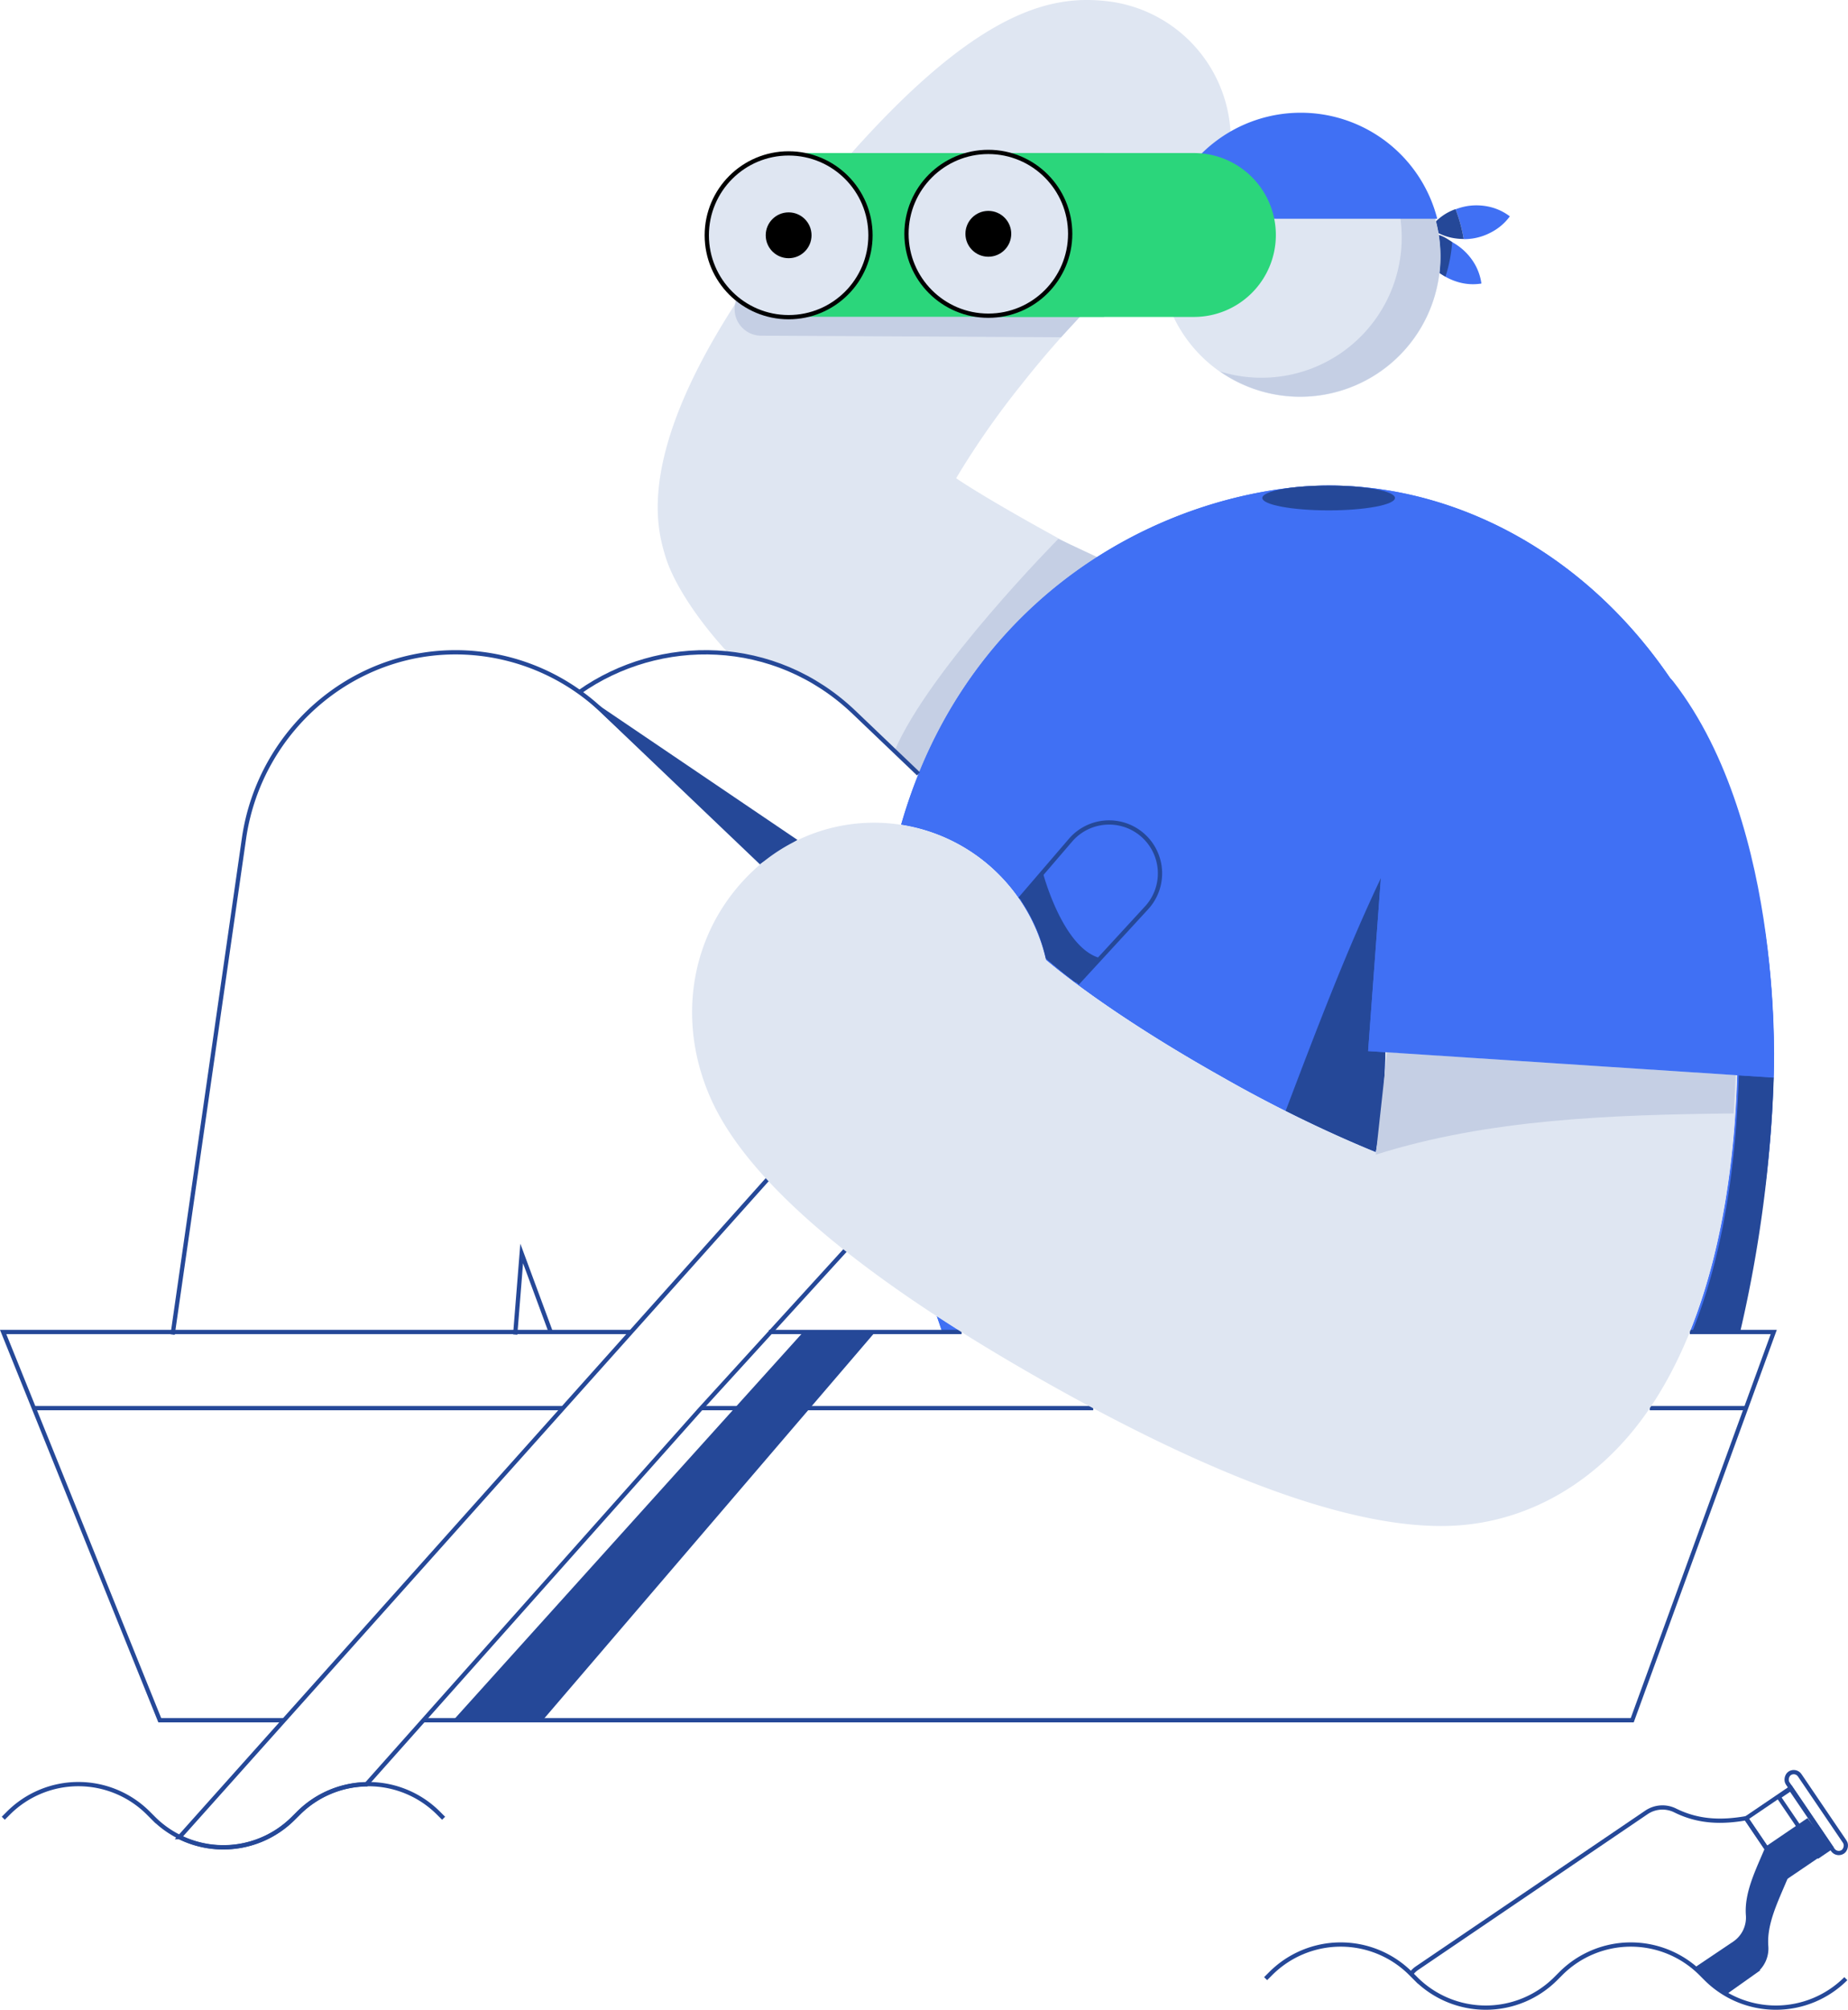 <svg xmlns="http://www.w3.org/2000/svg" viewBox="0 0 564.01 613.14"><title>404_2</title><g id="Layer_2" data-name="Layer 2"><g id="Layer_1-2" data-name="Layer 1"><polyline points="157.24 407.13 159.22 382.4 168.08 406.35" fill="none" stroke="#254898" stroke-miterlimit="10" stroke-width="1.3"/><path d="M343.2,84A42.57,42.57,0,0,0,337.77.35c-17.68-2-41.66,3-85.49,55.13C191,128.4,200,159.31,203,169.47c2.6,8.85,10.61,20.42,19.05,29.52l.61.43a65.21,65.21,0,0,1,38,17.86l19.7,18.81.35,4.6,8,5.67,74.06-50.8c-1.82-.94-26.68-24.29-28.48-25.24-15-8-33.43-18.32-42.48-24.42a254.35,254.35,0,0,1,19.87-28.5C325.83,99.46,337.7,88.28,343.2,84Z" fill="#dfe6f2"/><path d="M323,164.4s-39.4,39.77-50,64.73l14,12.68s62.59-65.61,61.82-65.61S323,164.4,323,164.4Z" fill="#c5cfe4"/><path d="M323.83,102.89l-91.55-.48A8.13,8.13,0,0,1,225,90.77h0l110.23-.31Z" fill="#c5cfe4"/><polygon points="138.36 524.79 245.16 406.35 267.1 406.35 165.63 524.79 138.36 524.79" fill="#254898"/><path d="M545.09,572.65l13.56-9-7-9-12.81,8.71c-2.94,7-6.51,13.92-6,20.92a8.86,8.86,0,0,1-3.79,8l-11.72,7.88,8.94,7.87,9-6.37a8.82,8.82,0,0,0,3.78-8C538.54,586.66,542.15,579.66,545.09,572.65Z" fill="#254898"/><path d="M432.42,71.87a16.17,16.17,0,0,1,7.26.51,18,18,0,0,1,5.57,2.79,17.8,17.8,0,0,1,4.3,4.51,16.41,16.41,0,0,1,2.58,6.82,16.1,16.1,0,0,1-7.28-.5A18,18,0,0,1,435,78.67,16.18,16.18,0,0,1,432.42,71.87Z" fill="#4070f4"/><path d="M441.15,84.42a44.55,44.55,0,0,0,2.05-10.56s-3.49-2.55-4.78-2.19-1.12,10.39-1.12,10.39Z" fill="#254898"/><path d="M454.15,63a17.93,17.93,0,0,0-6.23-.15,18.6,18.6,0,0,0-3.69,1,44.87,44.87,0,0,1,2.49,9.1,18.24,18.24,0,0,0,2.67-.18,17.65,17.65,0,0,0,5.91-2A16.28,16.28,0,0,0,460.8,66,16.28,16.28,0,0,0,454.15,63Z" fill="#4070f4"/><path d="M442,64.77a16.35,16.35,0,0,0-5.5,4.78,16.36,16.36,0,0,0,6.65,3,17.46,17.46,0,0,0,3.56.35,44.87,44.87,0,0,0-2.49-9.1A16.75,16.75,0,0,0,442,64.77Z" fill="#254898"/><path d="M375,41.41a42.82,42.82,0,1,1-10.21,8.42" fill="#dfe6f2"/><path d="M409.53,37.38a42.79,42.79,0,0,1-37.19,75.94,42.78,42.78,0,1,0,37.19-75.94Z" fill="#c5cfe4"/><polyline points="243.39 256.24 232.42 263.3 176.83 211.17" fill="#254898"/><path d="M285.92,401.51c.55,1.61,1.08,3.21,1.65,4.84h5.91Q289.61,403.92,285.92,401.51Z" fill="#4070f4"/><path d="M392.22,149c-47.55,6.13-98.89,38.81-117.19,102.58a53.77,53.77,0,0,1,44.18,41.22c9.3,7.83,27.11,20.72,53.69,35.67a408.35,408.35,0,0,0,47,23c2.6-13.88,4.28-34.75,1.65-60.61l107.76-.91c2.93,39.52.11,82.58-13.58,116.43h14.62C575.32,223.2,473.1,138.54,392.22,149Z" fill="#4070f4"/><path d="M285.92,401.51c.55,1.61,1.08,3.21,1.65,4.84h5.91Q289.61,403.92,285.92,401.51Z" fill="#4070f4"/><path d="M392.22,149c-47.55,6.13-98.89,38.81-117.19,102.58a53.77,53.77,0,0,1,44.18,41.22c9.3,7.83,27.11,20.72,53.69,35.67a408.35,408.35,0,0,0,47,23c2.6-13.88,4.28-34.75,1.65-60.61l107.76-.91c2.93,39.52.11,82.58-13.58,116.43h14.62C575.32,223.2,473.1,138.54,392.22,149Z" fill="#4070f4"/><line x1="503.5" y1="429.58" x2="532.91" y2="429.58" fill="none" stroke="#254898" stroke-miterlimit="10" stroke-width="1.3"/><line x1="214" y1="429.58" x2="333.65" y2="429.58" fill="none" stroke="#254898" stroke-miterlimit="10" stroke-width="1.3"/><line x1="10.34" y1="429.58" x2="171.78" y2="429.58" fill="none" stroke="#254898" stroke-miterlimit="10" stroke-width="1.3"/><path d="M280.32,236.09l-19.7-18.81c-24.2-23.1-59.35-23.37-83.79-6.12" fill="none" stroke="#254898" stroke-miterlimit="10" stroke-width="1.3"/><path d="M52.69,407.13,74.47,255.74c5-34.4,35.74-59.61,70.35-56.48a65.25,65.25,0,0,1,39.39,18l48.21,46" fill="none" stroke="#254898" stroke-miterlimit="10" stroke-width="1.3"/><ellipse cx="405.5" cy="151.91" rx="20.24" ry="3.79" fill="#254898"/><line x1="234.69" y1="406.35" x2="293.48" y2="406.35" fill="none" stroke="#254898" stroke-miterlimit="10" stroke-width="1.3"/><polyline points="86.64 524.79 48.76 524.79 0.96 406.35 192.55 406.35" fill="none" stroke="#254898" stroke-miterlimit="10" stroke-width="1.3"/><polyline points="515.73 406.35 541.35 406.35 498.16 524.79 129.21 524.79" fill="none" stroke="#254898" stroke-miterlimit="10" stroke-width="1.3"/><path d="M311.3,274.27l15.58-18.14a15.53,15.53,0,0,1,21.93-1.3h0a15.53,15.53,0,0,1,1.3,21.93l-21.33,23.18" fill="none" stroke="#254898" stroke-miterlimit="10" stroke-width="1.3"/><path d="M319.16,292.39c2.56,2.15,5.28,4.5,9.13,7.35l7-7.59c-11-3.45-16.86-25.43-16.86-25.43l-6.84,8A50.82,50.82,0,0,1,319.16,292.39Z" fill="#254898"/><path d="M438.65,66.74a43,43,0,0,0-83.32,0Z" fill="#4070f4"/><rect x="240.3" y="46.69" width="96.66" height="49.95" fill="#2bd67b"/><circle cx="240.69" cy="71.78" r="24.98" fill="#dfe6f2" stroke="#000" stroke-miterlimit="10" stroke-width="1.3"/><path d="M303.72,46.69h60.67a25,25,0,0,1,25,25v0a25,25,0,0,1-25,25H303.72a0,0,0,0,1,0,0v-50A0,0,0,0,1,303.72,46.69Z" fill="#2bd67b"/><circle cx="240.69" cy="71.78" r="6.99"/><rect x="539.87" y="553.74" width="21.71" height="4.41" transform="translate(701.57 -211.93) rotate(55.84)" fill="none" stroke="#254898" stroke-miterlimit="10" stroke-width="1.3"/><rect x="534.95" y="550.83" width="21.71" height="16.45" transform="translate(701.98 -206.49) rotate(55.84)" fill="none" stroke="#254898" stroke-miterlimit="10" stroke-width="1.3"/><path d="M526.26,608.07l9-6.37a8.82,8.82,0,0,0,3.78-8c-.52-7,3.09-14,6-21l-12.19-18c-7.12,1.23-14.29,1.24-21.58-2.38a8.72,8.72,0,0,0-8.78.59l-69.91,47.44a7.7,7.7,0,0,0-1.93,1.84" fill="none" stroke="#254898" stroke-miterlimit="10" stroke-width="1.3"/><rect x="539.82" y="550.74" width="28.91" height="4.42" rx="2.21" transform="translate(700.64 -216.17) rotate(55.84)" fill="none" stroke="#254898" stroke-miterlimit="10" stroke-width="1.3"/><path d="M516.44,406.34l14.71-.24a400.4,400.4,0,0,0,10.2-77.39l-10.66-.65C529.84,355.77,525.84,383.2,516.44,406.34Z" fill="#254898"/><path d="M417.55,320.65l3.89-52.75c-10.42,21.89-19.72,46.41-29.06,71,10.77,5.44,20,9.57,27.52,12.58A187.41,187.41,0,0,0,422.82,321Z" fill="#254898"/><circle cx="301.64" cy="71.33" r="24.98" fill="#dfe6f2" stroke="#000" stroke-miterlimit="10" stroke-width="1.3"/><circle cx="301.64" cy="71.33" r="6.99"/><path d="M386.27,603.63l1.57-1.57a30.2,30.2,0,0,1,42.7,0h0l1.57,1.57a30.2,30.2,0,0,0,42.7,0h0l1.57-1.57a30.2,30.2,0,0,1,42.7,0h0l1.57,1.57a30.2,30.2,0,0,0,42.7,0h0" fill="none" stroke="#254898" stroke-miterlimit="10" stroke-width="1.3"/><path d="M236.73,357l-64.95,72.63-117,130.84a30.18,30.18,0,0,0,34.71-5.73l1.57-1.56a30.13,30.13,0,0,1,20.76-8.83L213.49,430.16l46.29-50.74Z" fill="none" stroke="#254898" stroke-miterlimit="10" stroke-width="1.3"/><path d="M1,554.69l1.57-1.57a30.2,30.2,0,0,1,42.7,0h0l1.57,1.57a30.18,30.18,0,0,0,42.7,0h0l1.57-1.56a30.21,30.21,0,0,1,42.71,0h0l1.57,1.57" fill="none" stroke="#254898" stroke-miterlimit="10" stroke-width="1.3"/><path d="M529.31,289.92c3.77,50.85-2,107.56-28.15,143-13.89,18.77-33.14,30.23-54.22,32.28-28.71,2.8-71.73-11.87-127.87-43.59s-90.45-60.69-101.95-86.06c-11.2-24.71-6.16-52.2,12.83-70a53.79,53.79,0,0,1,89.26,27.3c9.3,7.83,27.11,20.72,53.69,35.67a408.35,408.35,0,0,0,47,23c2.6-13.88,4.28-34.75,1.65-60.61" fill="#dfe6f2"/><path d="M529.11,339.68c-37.3.39-74.87,1.7-109.21,12.57L423.33,321l106.39,7Z" fill="#c5cfe4"/><path d="M422.34,255.73l-4.79,64.92,123.79,8.11s3.73-76.47-30.63-120.83C500,194.13,427,201.07,422.34,255.73Z" fill="#4070f4"/></g></g></svg>
